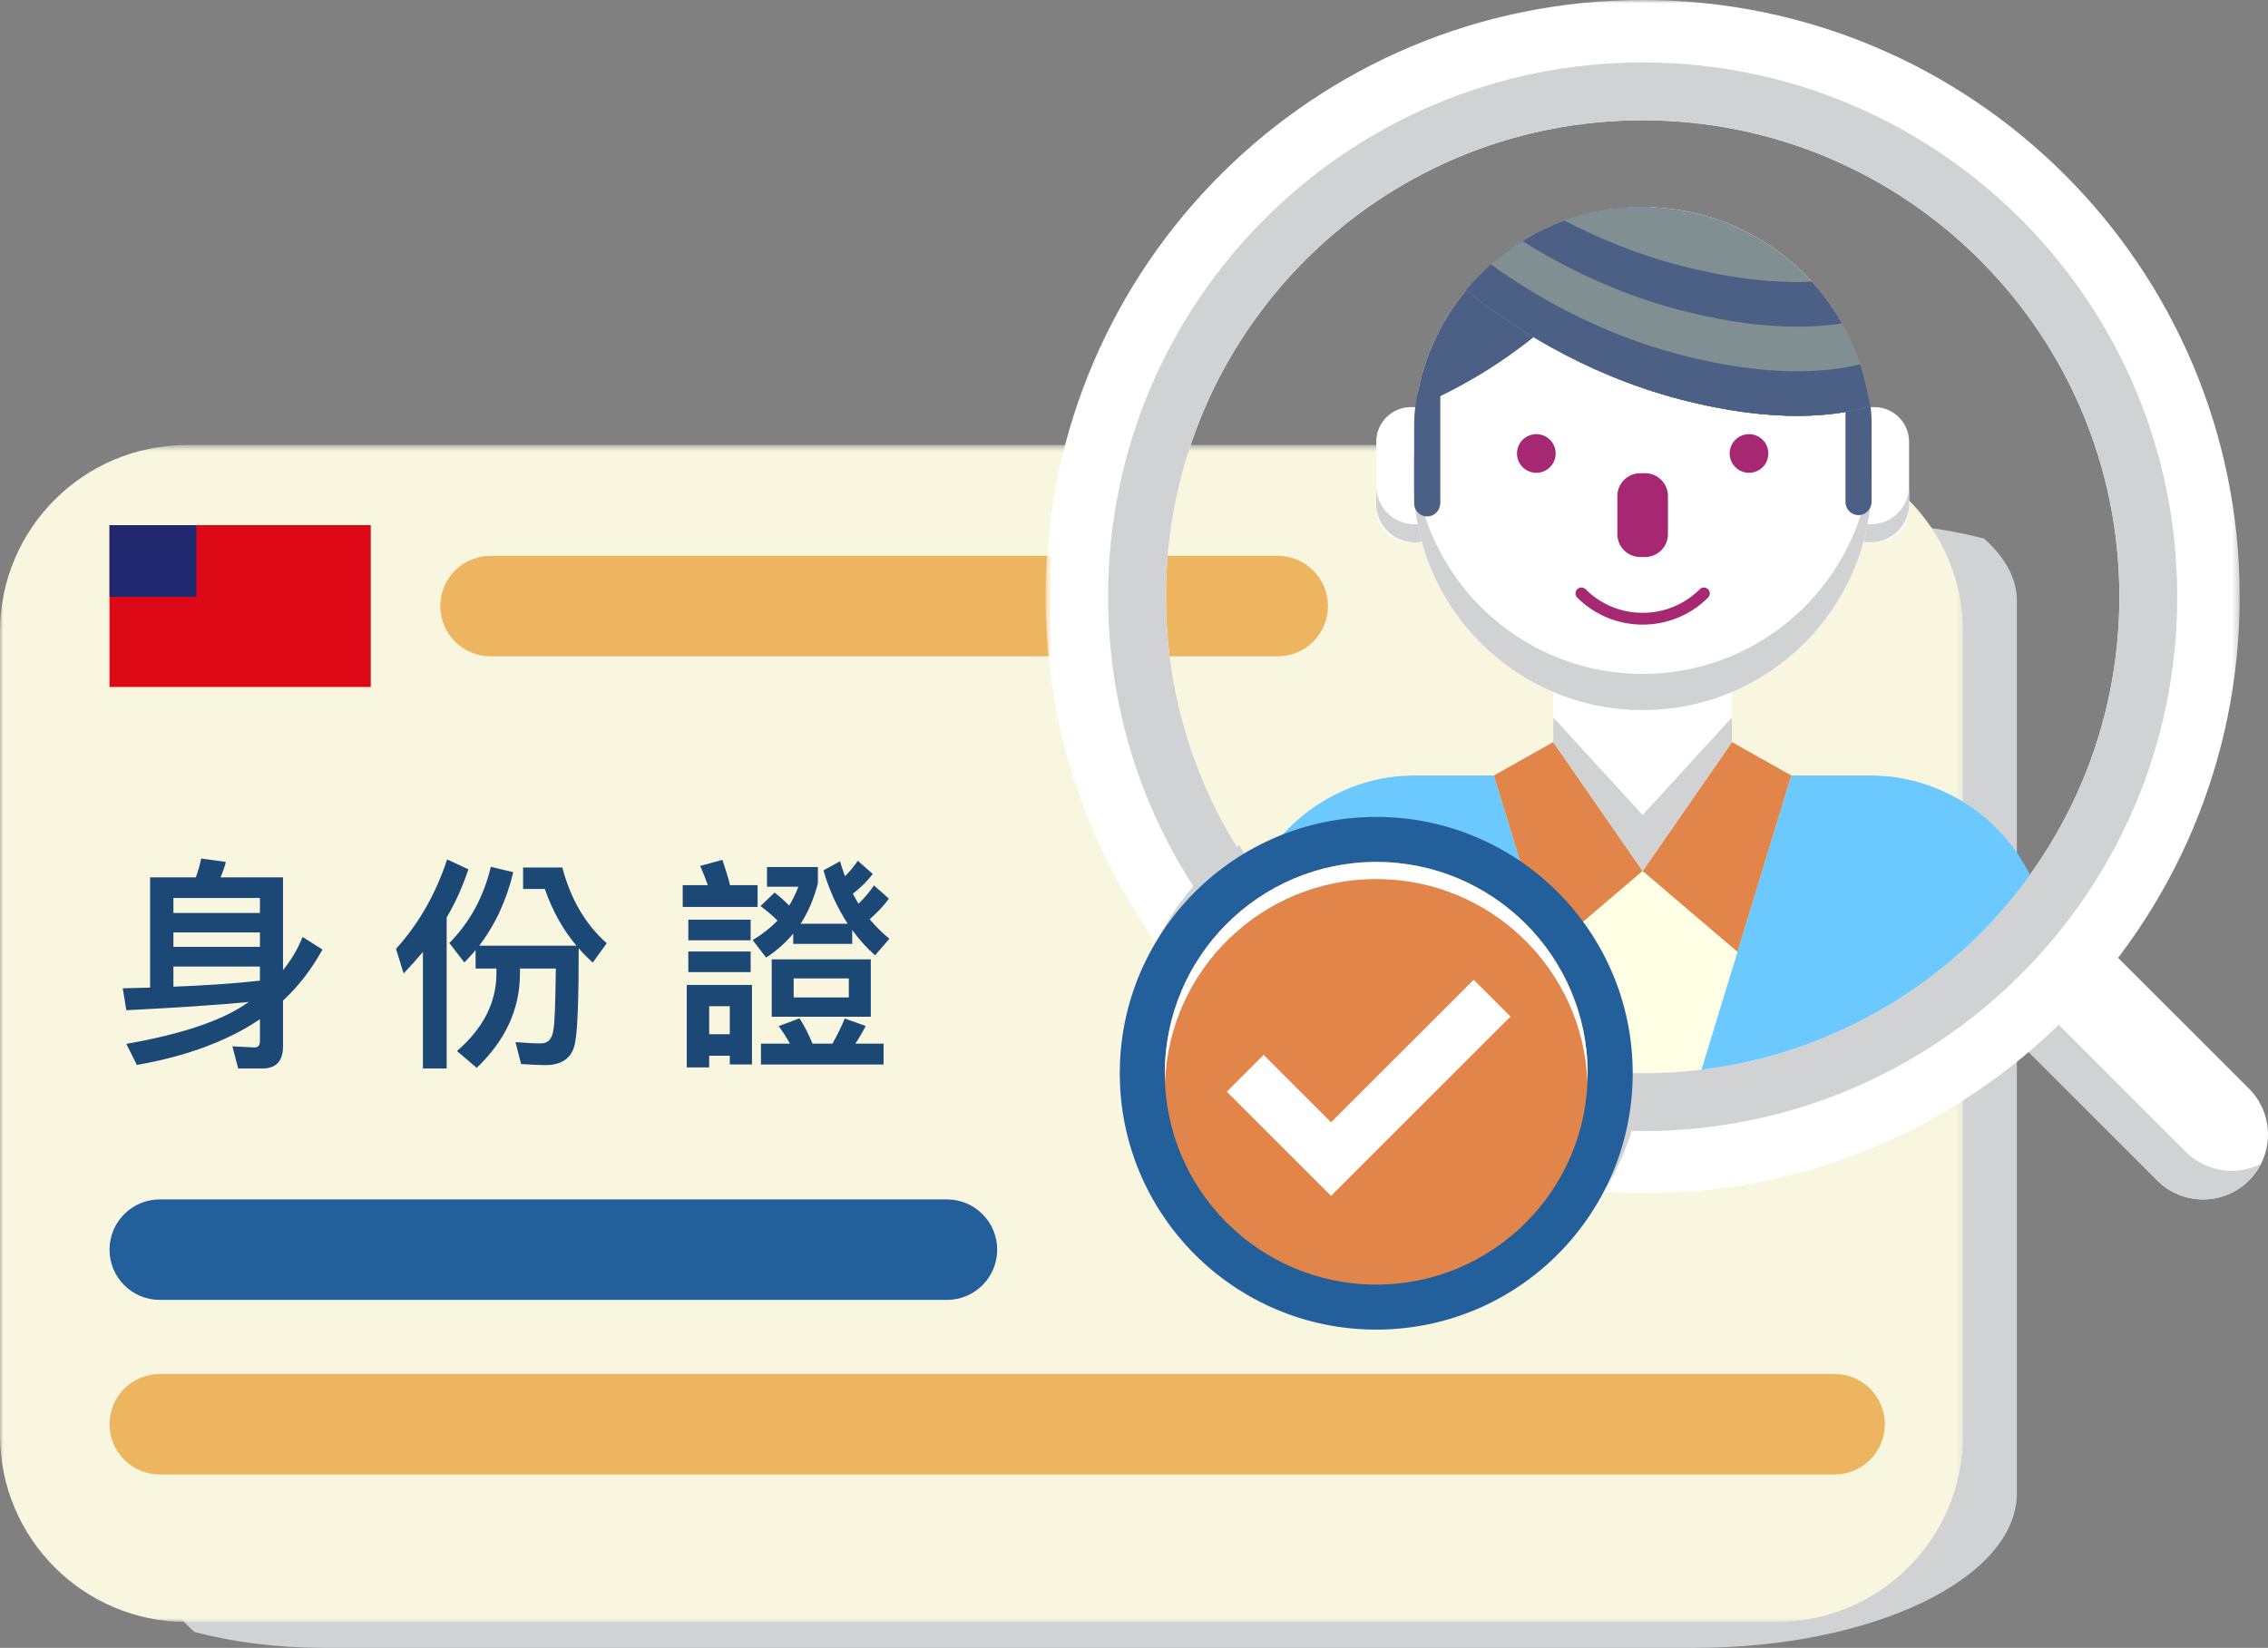 <svg xmlns="http://www.w3.org/2000/svg" xmlns:xlink="http://www.w3.org/1999/xlink" width="344" height="250" viewBox="0 0 344 250">
    <rect x="0" y="0" width="344" height="250" fill="#808080" stroke="none"/>
    <defs>
        <path id="prefix__a" d="M0 0.521L297.743 0.521 297.743 179.074 0 179.074z"/>
        <path id="prefix__c" d="M0.593 0L181.708 0 181.708 181.075 0.593 181.075z"/>
        <path id="prefix__e" d="M0 250L344 250 344 0 0 0z"/>
    </defs>
    <g fill="none" fill-rule="evenodd">
        <path fill="#D0D2D3" d="M305.91 91.138v135.366c0 12.977-21.886 23.495-48.883 23.495H49.141c-7.116 0-13.797-.87-19.63-2.402-3.187-2.804-5-6.016-5-9.436V98.992c0-10.876 18.342-19.692 40.968-19.692h215.8c7.115 0 13.798.872 19.631 2.403 3.187 2.803 5 6.015 5 9.435"/>
        <g transform="translate(0 67)">
            <mask id="prefix__b" fill="#fff">
                <use xlink:href="#prefix__a"/>
            </mask>
            <path fill="#F8F6DE" d="M269.426 179.074H28.319c-15.64 0-28.32-12.68-28.32-28.318V28.839C0 13.199 12.68.52 28.32.52h241.107c15.64 0 28.317 12.678 28.317 28.318v121.917c0 15.639-12.677 28.318-28.317 28.318" mask="url(#prefix__b)"/>
        </g>
        <path fill="#225F9B" d="M143.626 197.209H24.235c-4.21 0-7.623-3.413-7.623-7.623 0-4.21 3.413-7.623 7.623-7.623h119.39c4.21 0 7.624 3.413 7.624 7.623 0 4.21-3.413 7.623-7.623 7.623"/>
        <path fill="#EEB560" d="M193.797 99.57H74.405c-4.21 0-7.623-3.413-7.623-7.623 0-4.21 3.413-7.623 7.623-7.623h119.392c4.21 0 7.623 3.413 7.623 7.623 0 4.21-3.413 7.623-7.623 7.623M278.263 223.694H24.236c-4.21 0-7.623-3.412-7.623-7.622 0-4.211 3.413-7.623 7.623-7.623h254.027c4.21 0 7.623 3.412 7.623 7.623 0 4.21-3.413 7.622-7.623 7.622"/>
        <path fill="#FFF" d="M327.193 179.08l-25.553-25.547 13.923-13.92 25.553 25.547c3.845 3.844 3.845 10.076 0 13.92-3.845 3.844-10.078 3.844-13.923 0"/>
        <path fill="#D0D2D3" d="M331.531 174.743l-25.553-25.547-4.338 4.337 25.553 25.547c3.845 3.844 10.078 3.844 13.923 0 .758-.758 1.364-1.608 1.823-2.515-3.694 1.87-8.32 1.264-11.408-1.822"/>
        <g transform="translate(158)">
            <mask id="prefix__d" fill="#fff">
                <use xlink:href="#prefix__c"/>
            </mask>
            <path fill="#FFF" d="M91.151 162.83c-15.82 0-30.454-5.078-42.359-13.7-18.147-13.13-29.95-34.483-29.95-58.592 0-1.718.06-3.424.178-5.114 2.627-37.54 33.915-67.18 72.131-67.18 39.934 0 72.31 32.368 72.31 72.294 0 39.926-32.376 72.293-72.31 72.293M91.151 0C41.331 0 .911 40.218.597 89.953c-.004.193-.004.392-.004.585 0 28.098 12.802 53.206 32.892 69.813 15.662 12.945 35.755 20.724 57.666 20.724 50.015 0 90.557-40.533 90.557-90.537C181.708 40.534 141.166 0 91.151 0" mask="url(#prefix__d)"/>
        </g>
        <path fill="#D0D2D3" d="M249.151 162.832c-39.936 0-72.31-32.367-72.31-72.294s32.374-72.295 72.31-72.295 72.31 32.368 72.31 72.295-32.374 72.294-72.31 72.294m0-153.354c-44.778 0-81.078 36.29-81.078 81.06 0 44.769 36.3 81.06 81.078 81.06 44.778 0 81.078-36.291 81.078-81.06 0-44.77-36.3-81.06-81.078-81.06"/>
        <mask id="prefix__f" fill="#fff">
            <use xlink:href="#prefix__e"/>
        </mask>
        <path fill="#FFF" d="M235.602 132.133L262.7 132.133 262.7 99.255 235.602 99.255zM215.123 82.279h-1.12c-2.906 0-5.262-2.356-5.262-5.262v-9.991c0-2.906 2.356-5.262 5.262-5.262h1.12c2.906 0 5.262 2.356 5.262 5.262v9.991c0 2.906-2.356 5.262-5.262 5.262" mask="url(#prefix__f)"/>
        <path fill="#D0D2D3" d="M214.563 79.537c-3.216 0-5.822-2.605-5.822-5.82v2.74c0 3.216 2.606 5.822 5.822 5.822 3.215 0 5.821-2.606 5.821-5.821v-2.741c0 3.215-2.606 5.82-5.82 5.82" mask="url(#prefix__f)"/>
        <path fill="#FFF" d="M284.3 82.279h-1.121c-2.905 0-5.261-2.356-5.261-5.262v-9.991c0-2.906 2.356-5.262 5.26-5.262h1.122c2.905 0 5.262 2.356 5.262 5.262v9.991c0 2.906-2.357 5.262-5.262 5.262" mask="url(#prefix__f)"/>
        <path fill="#D0D2D3" d="M283.74 79.537c-3.216 0-5.822-2.605-5.822-5.82v2.74c0 3.216 2.606 5.822 5.821 5.822 3.216 0 5.822-2.606 5.822-5.821v-2.741c0 3.215-2.606 5.82-5.822 5.82" mask="url(#prefix__f)"/>
        <path fill="#FFF" d="M215.071 59.448c1.127-5.79 3.692-11.063 7.312-15.435 1.046-1.268 2.183-2.456 3.398-3.562 6.17-5.62 14.368-9.04 23.37-9.04.4 0 .802.007 1.201.023.136 0 .271.007.403.014 8.954.406 17.018 4.199 22.954 10.133 5.285 5.285 8.876 12.27 9.881 20.066.19 1.468.287 2.964.287 4.483v6.875c0 19.175-15.546 34.718-34.726 34.718-19.177 0-34.726-15.543-34.726-34.718V66.13c0-1.475.091-2.927.27-4.351l.376-2.331z" mask="url(#prefix__f)"/>
        <path fill="#D0D2D3" d="M249.151 102.24c-19.177 0-34.727-15.543-34.727-34.72v5.485c0 19.175 15.55 34.718 34.727 34.718 19.18 0 34.726-15.543 34.726-34.718V67.52c0 19.176-15.546 34.719-34.726 34.719" mask="url(#prefix__f)"/>
        <path fill="#4B6084" d="M215.031 59.65h3.426v16.637c0 1.035-.759 1.957-1.789 2.052-1.183.111-2.174-.814-2.174-1.969V64.373c0-1.59.18-3.174.537-4.724M283.877 63.938v12.14c0 1.035-.755 1.96-1.785 2.06-1.182.113-2.177-.812-2.177-1.97v-16.72h3.319c.427 1.46.643 2.97.643 4.49" mask="url(#prefix__f)"/>
        <path fill="#4B6084" d="M250.352 31.434c-3.513 5.481-12.22 17.33-26.32 25.662-3.395 2.003-6.51 3.532-9.337 4.683.004-.004.004-.01.004-.014.84-6.699 3.587-12.806 7.684-17.752 1.046-1.268 2.183-2.456 3.398-3.562 6.17-5.62 14.368-9.04 23.37-9.04.4 0 .802.006 1.201.023" mask="url(#prefix__f)"/>
        <path fill="#808F91" d="M283.59 61.647c-4.728 1.431-14.044 2.781-28.838-1.086-14.961-3.908-26.314-11.659-32.368-16.548 1.046-1.268 2.183-2.456 3.397-3.562 6.169-5.619 14.369-9.04 23.37-9.04.535 0 1.073.01 1.604.037 8.954.406 17.019 4.2 22.954 10.133 5.285 5.285 8.876 12.271 9.88 20.066" mask="url(#prefix__f)"/>
        <path fill="#4B6084" d="M254.752 40.261c-6.552-1.71-12.41-4.159-17.437-6.78-4.304 1.56-8.213 3.945-11.534 6.97-1.215 1.106-2.351 2.293-3.397 3.562 6.054 4.89 17.407 12.64 32.368 16.548 14.794 3.867 24.11 2.516 28.838 1.086-.934-7.239-4.098-13.777-8.776-18.906-5.032.228-11.663-.285-20.062-2.48" mask="url(#prefix__f)"/>
        <path fill="#808F91" d="M254.752 47.028c-9.565-2.498-17.652-6.567-23.826-10.455-1.835 1.134-3.558 2.433-5.145 3.878-1.215 1.106-2.351 2.294-3.397 3.562 6.054 4.889 17.407 12.64 32.368 16.548 14.794 3.867 24.11 2.517 28.838 1.086-.584-4.529-2.046-8.782-4.201-12.591-5.306.835-13.385.913-24.637-2.028" mask="url(#prefix__f)"/>
        <path fill="#4B6084" d="M254.752 53.795c-12.273-3.206-22.116-8.997-28.6-13.674-.124.11-.248.219-.371.33-1.215 1.107-2.351 2.294-3.397 3.563 6.054 4.888 17.407 12.639 32.368 16.548 14.794 3.867 24.11 2.516 28.838 1.086-.283-2.196-.778-4.324-1.451-6.372-5.072 1.244-13.98 2.023-27.387-1.481" mask="url(#prefix__f)"/>
        <path fill="#A62873" d="M249.52 84.505h-.738c-1.915 0-3.467-1.552-3.467-3.467v-5.782c0-1.914 1.552-3.466 3.467-3.466h.738c1.914 0 3.467 1.552 3.467 3.466v5.782c0 1.915-1.553 3.467-3.467 3.467" mask="url(#prefix__f)"/>
        <path fill="#6BC9FF" d="M307.871 132.726c-11.482 15.955-29.316 27.04-49.797 29.56-.873.106-1.754.197-2.635.272-2.046.178-4.116.27-6.209.272h-.079c-2.117 0-4.215-.09-6.288-.272-.889-.075-1.77-.166-2.651-.276-20.477-2.524-38.307-13.61-49.789-29.564 4.464-8.932 13.698-15.07 24.359-15.07h11.815l8.161 26.752.86 2.815h27.054l.857-2.815h.004l8.16-26.752h11.815c10.665 0 19.9 6.138 24.363 15.078" mask="url(#prefix__f)"/>
        <path fill="#FFFFE5" d="M263.53 144.4l-.858 2.815-4.598 15.071c-.873.106-1.754.197-2.635.272-2.046.178-4.116.27-6.209.273h-.079c-2.117 0-4.215-.09-6.288-.273-.89-.075-1.77-.166-2.65-.276l-4.595-15.067-.86-2.815 7.476-6.378h.004l6.901-5.889 6.936 5.913 7.454 6.354z" mask="url(#prefix__f)"/>
        <path fill="#A62873" d="M235.954 68.797c0 1.62-1.313 2.933-2.934 2.933-1.619 0-2.932-1.314-2.932-2.933 0-1.618 1.313-2.932 2.932-2.932 1.621 0 2.934 1.314 2.934 2.933M268.214 68.797c0 1.62-1.312 2.933-2.933 2.933-1.62 0-2.932-1.314-2.932-2.933 0-1.618 1.313-2.932 2.932-2.932 1.62 0 2.933 1.314 2.933 2.933M249.151 94.762c-3.595 0-7.189-1.368-9.926-4.104-.348-.349-.348-.916 0-1.265.35-.349.916-.349 1.266 0 4.775 4.774 12.545 4.774 17.32 0 .35-.349.916-.349 1.265 0 .35.35.35.916 0 1.265-2.737 2.736-6.33 4.104-9.925 4.104" mask="url(#prefix__f)"/>
        <path fill="#E2854A" d="M271.695 117.65L271.695 117.65 262.701 112.583 249.151 132.133 263.532 144.401zM226.595 117.65L226.595 117.65 235.589 112.583 249.139 132.133 234.758 144.401z" mask="url(#prefix__f)"/>
        <path fill="#D0D2D3" d="M262.687 108.849L249.151 123.636 249.138 123.636 235.602 108.849 235.588 112.582 249.138 132.133 249.151 132.133 262.701 112.582z" mask="url(#prefix__f)"/>
        <path fill="#6BC9FF" d="M212.416 117.755c-9.648.832-17.863 6.699-21.993 14.964 5.847 8.124 13.343 14.98 21.993 20.093v-35.057zM285.886 117.756v35.058c8.647-5.111 16.14-11.966 21.985-20.087-4.128-8.27-12.338-14.135-21.985-14.971" mask="url(#prefix__f)"/>
        <path fill="#D0D2D3" d="M249.145 162.892c-.479 6.348-2.503 12.554-5.975 18.01-25.997-1.899-50.98-14.948-67.263-37.85-.113-.159-.227-.32-.336-.479 2.756-5.51 6.871-10.446 12.244-14.264.048-.034.097-.068.147-.1.883 1.447 1.824 2.871 2.82 4.272 13.97 19.651 35.963 30.22 58.363 30.411" mask="url(#prefix__f)"/>
        <path fill="#225F9B" d="M247.64 162.826c0 21.479-17.415 38.89-38.898 38.89-21.484 0-38.9-17.411-38.9-38.89 0-21.48 17.415-38.891 38.9-38.891 21.483 0 38.899 17.412 38.899 38.89" mask="url(#prefix__f)"/>
        <path fill="#E2854A" d="M240.81 162.826c0 17.708-14.358 32.063-32.069 32.063-17.71 0-32.07-14.355-32.07-32.063 0-17.707 14.36-32.062 32.07-32.062 17.711 0 32.07 14.355 32.07 32.062" mask="url(#prefix__f)"/>
        <path fill="#FFF" d="M208.741 133.361c17.275 0 31.354 13.659 32.036 30.764.018-.432.033-.864.033-1.299 0-17.707-14.358-32.062-32.069-32.062-17.71 0-32.069 14.355-32.069 32.062 0 .435.015.867.033 1.299.682-17.105 14.761-30.764 32.036-30.764" mask="url(#prefix__f)"/>
        <path fill="#FFF" d="M201.891 181.43L186.076 165.618 191.661 160.034 201.891 170.26 223.518 148.638 229.103 154.224z" mask="url(#prefix__f)"/>
        <path fill="#DD0816" d="M16.612 104.22L56.235 104.22 56.235 79.673 16.612 79.673z" mask="url(#prefix__f)"/>
        <path fill="#1F286F" d="M16.612 90.548L29.784 90.548 29.784 79.674 16.612 79.674z" mask="url(#prefix__f)"/>
        <path fill="#1B4875" fill-rule="nonzero" d="M39.766 162.104c2.108 0 3.162-1.122 3.162-3.366v-6.936c2.38-2.21 4.352-4.794 5.984-7.752l-3.026-1.904c-.68 1.768-1.666 3.434-2.958 5.032v-14.076h-9.486c.34-.748.612-1.53.816-2.346l-3.74-.51c-.204.986-.476 1.938-.816 2.856h-6.936v16.728l-4.148.102.544 3.332c7.956-.408 14.144-.816 18.564-1.258-3.808 2.754-9.996 4.862-18.564 6.358l1.598 3.196c6.664-1.156 12.376-3.128 17.136-5.95.51-.34 1.02-.646 1.53-.986v3.332c0 .612-.272.952-.782.952l-3.4-.17.884 3.366h3.638zm-.34-23.596H26.302v-2.278h13.124v2.278zm0 5.134H26.302v-2.176h13.124v2.176zm-13.124 6.052v-3.06h13.124v2.142c-3.536.408-7.922.714-13.124.918zm41.447 12.41v-22.916c1.36-2.312 2.448-4.76 3.298-7.31l-3.23-1.496c-1.7 5.202-4.284 9.724-7.752 13.566l1.156 3.74c1.02-1.088 2.006-2.176 2.924-3.264v17.68h3.604zm4.556-.102c4.352-4.148 6.562-8.908 6.562-14.348v-.714h5.44c-.068 5.304-.17 8.398-.374 9.282-.17 1.36-.782 2.074-1.87 2.074s-2.38-.068-3.876-.204l.85 3.332c1.7.102 2.924.17 3.638.17 2.72 0 4.25-1.224 4.59-3.638.34-1.802.51-6.494.51-14.11.612.748 1.326 1.462 2.142 2.176l2.108-2.924c-3.23-2.856-5.474-6.698-6.732-11.492h-5.95v3.264h3.298c1.156 3.332 2.754 6.188 4.794 8.602H72.68c2.448-3.196 4.148-6.902 5.168-11.152l-3.4-.816c-1.088 4.556-3.196 8.432-6.29 11.56l2.278 2.958c.578-.612 1.156-1.224 1.7-1.904v2.822h3.162v.714c0 4.42-2.006 8.364-5.984 11.798l2.992 2.55zm42.604-24.412v-3.298h-4.182c-.272-1.156-.68-2.414-1.156-3.842l-3.366.918c.408.952.816 1.938 1.156 2.924h-3.808v3.298h11.356zm1.292 7.684c1.564-1.02 2.924-2.21 4.114-3.638v1.564h8.942v-2.108c.986 1.36 2.142 2.652 3.468 3.842l2.176-2.516c-1.088-.884-2.074-1.87-2.992-2.958 1.088-.952 2.074-1.972 2.924-3.128l-2.278-2.006c-.68 1.02-1.462 1.938-2.346 2.788-.306-.51-.578-1.02-.85-1.53 1.156-.884 2.142-1.87 3.026-2.992l-2.278-2.006c-.544.816-1.19 1.598-1.938 2.346-.272-.748-.544-1.496-.748-2.278l-2.516 1.394c.85 2.958 2.074 5.644 3.672 8.092h-7.14c1.156-1.768 2.006-3.808 2.618-6.12v-2.482h-7.718v2.992h4.76c-.374.986-.85 1.938-1.394 2.856-.68-.68-1.394-1.326-2.21-1.972l-2.142 2.04c.986.748 1.836 1.462 2.584 2.21-1.088 1.122-2.346 2.108-3.774 2.958l2.04 2.652zm-2.346-2.618v-3.128h-9.452v3.128h9.452zm0 4.828v-3.128h-9.452v3.128h9.452zm18.224 6.766v-8.704H117.05v8.704h15.028zm-3.332-2.924h-8.364v-2.89h8.364v2.89zm-21.182 10.608v-1.768h3.128v1.326h3.366v-12.07h-9.894v12.512h3.4zm3.128-5.032h-3.128v-4.25h3.128v4.25zm23.324 4.59v-3.162h-4.284c.544-.816 1.088-1.7 1.564-2.686l-3.162-1.122c-.544 1.326-1.19 2.584-1.87 3.808h-3.026c-.612-1.462-1.258-2.754-1.972-3.842l-3.162 1.19c.612.816 1.19 1.7 1.7 2.652h-4.386v3.162h18.598z"/>
    </g>
</svg>
